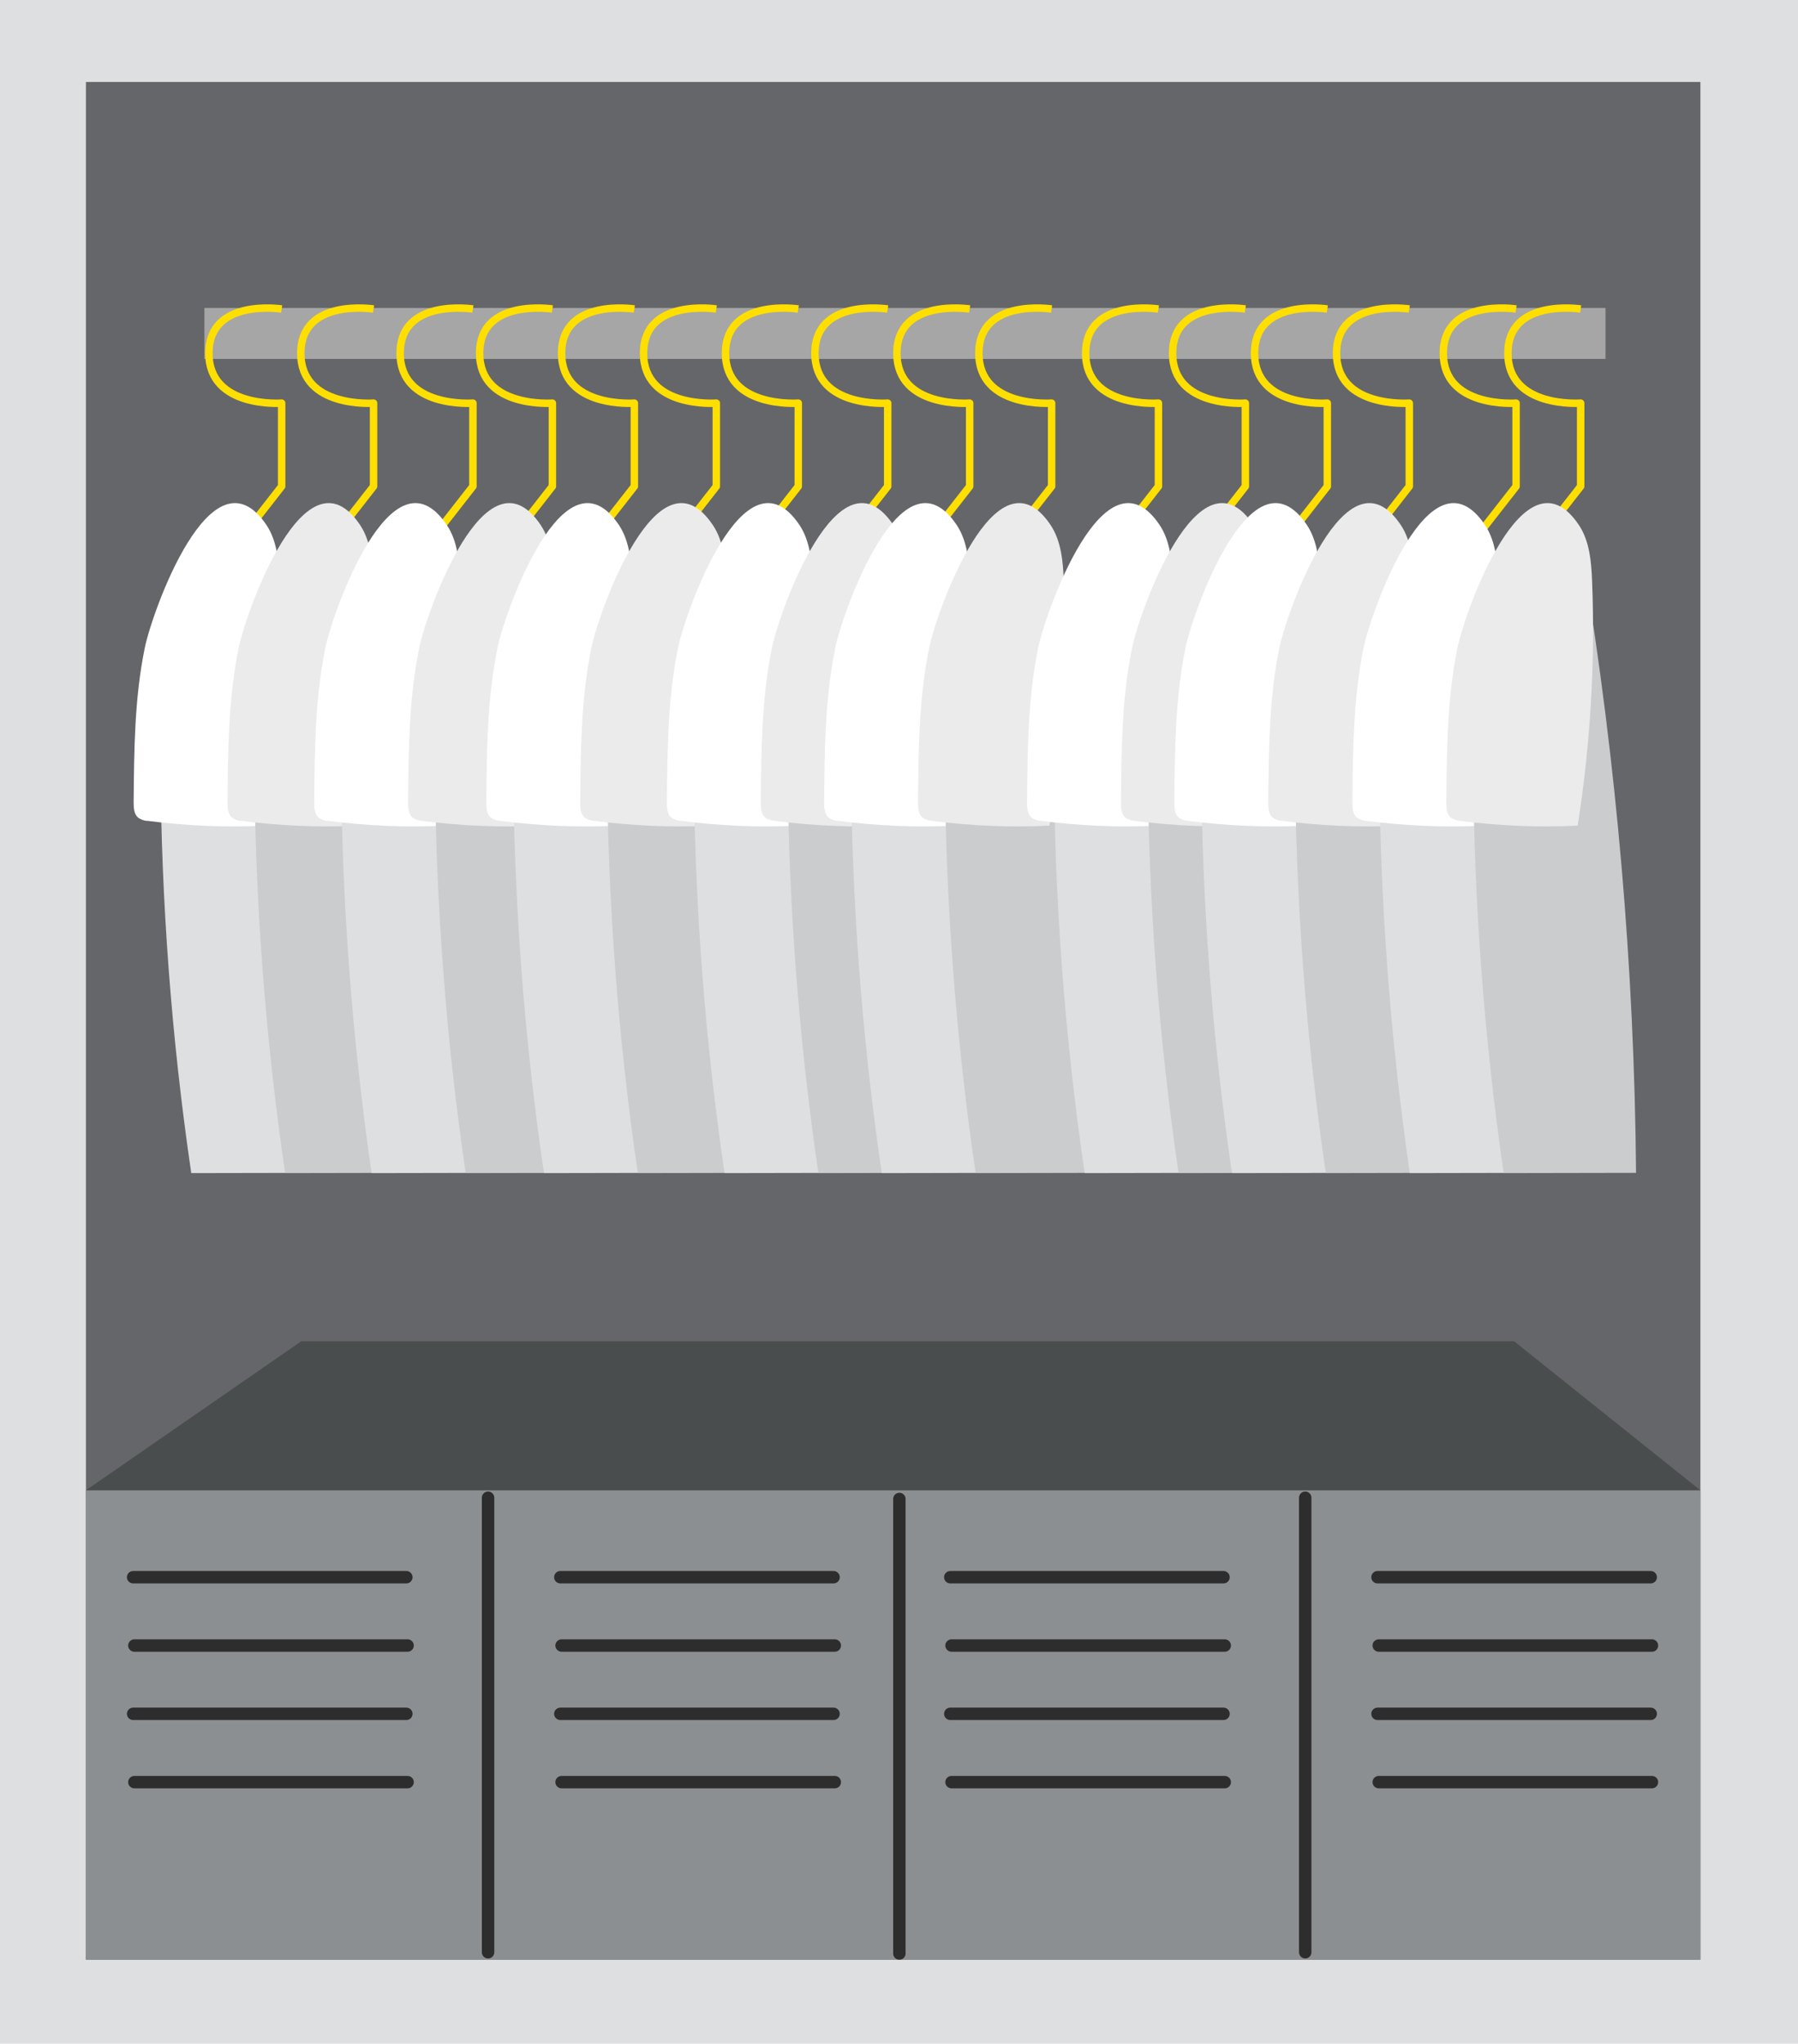 <?xml version="1.0" encoding="utf-8"?>
<!-- Generator: Adobe Illustrator 22.1.0, SVG Export Plug-In . SVG Version: 6.00 Build 0)  -->
<svg version="1.1" id="Layer_1" xmlns="http://www.w3.org/2000/svg" xmlns:xlink="http://www.w3.org/1999/xlink" x="0px" y="0px"
	 viewBox="0 0 723.9 822.8" style="enable-background:new 0 0 723.9 822.8;" xml:space="preserve">
<style type="text/css">
	.st0{fill:#DEDFE0;}
	.st1{fill:#656669;}
	.st2{fill:#8C8F91;}
	.st3{fill:#4A4D4E;}
	.st4{fill:none;stroke:#2D2D2D;stroke-width:5;stroke-linecap:round;stroke-miterlimit:10;}
	.st5{fill:#A6A6A6;}
	.st6{fill:none;stroke:#FFDF00;stroke-width:3;stroke-linejoin:round;}
	.st7{fill:#FFFFFF;}
	.st8{fill:#CACCCD;}
	.st9{fill:#EBEBEC;}
</style>
<title>Asset 85</title>
<g id="Layer_2_1_">
	<g id="Layer_5">
		<rect x="-0.4" y="-1" class="st0" width="725" height="825"/>
		<rect x="34.6" y="33" class="st1" width="650" height="756"/>
		<rect x="34.6" y="600" class="st2" width="650" height="189"/>
		<polygon class="st3" points="34.6,600 121.3,540 609.6,540 684.6,600 		"/>
		<line class="st4" x1="382.6" y1="635" x2="492.6" y2="635"/>
		<line class="st4" x1="383.1" y1="662.5" x2="493.1" y2="662.5"/>
		<line class="st4" x1="382.6" y1="690" x2="492.6" y2="690"/>
		<line class="st4" x1="383.1" y1="717.5" x2="493.1" y2="717.5"/>
		<line class="st4" x1="554.6" y1="635" x2="664.6" y2="635"/>
		<line class="st4" x1="555.1" y1="662.5" x2="665.1" y2="662.5"/>
		<line class="st4" x1="554.6" y1="690" x2="664.6" y2="690"/>
		<line class="st4" x1="555.1" y1="717.5" x2="665.1" y2="717.5"/>
		<line class="st4" x1="525.5" y1="603" x2="525.5" y2="786"/>
		<line class="st4" x1="362.1" y1="603.5" x2="362.1" y2="786.5"/>
		<line class="st4" x1="53.6" y1="635" x2="163.6" y2="635"/>
		<line class="st4" x1="54.1" y1="662.5" x2="164.1" y2="662.5"/>
		<line class="st4" x1="53.6" y1="690" x2="163.6" y2="690"/>
		<line class="st4" x1="54.1" y1="717.5" x2="164.1" y2="717.5"/>
		<line class="st4" x1="225.6" y1="635" x2="335.6" y2="635"/>
		<line class="st4" x1="226.1" y1="662.5" x2="336.1" y2="662.5"/>
		<line class="st4" x1="225.6" y1="690" x2="335.6" y2="690"/>
		<line class="st4" x1="226.1" y1="717.5" x2="336.1" y2="717.5"/>
		<line class="st4" x1="196.5" y1="603" x2="196.5" y2="786"/>
	</g>
</g>
<rect x="82.3" y="124" class="st5" width="564.1" height="20.5"/>
<g id="Layer_2_2_">
	<g id="Layer_5_1_">
		<path class="st6" d="M82.4,235.5l31-39.7v-33.5c0,0-29.3,2.2-29.3-20.1s29.3-17.8,29.3-17.8"/>
		<path class="st6" d="M119.4,235.5l31-39.7v-33.5c0,0-29.3,2.2-29.3-20.1s29.3-17.8,29.3-17.8"/>
		<path class="st6" d="M159.4,235.5l31-39.7v-33.5c0,0-29.3,2.2-29.3-20.1s29.3-17.8,29.3-17.8"/>
		<path class="st6" d="M191.4,235.5l31-39.7v-33.5c0,0-29.3,2.2-29.3-20.1s29.3-17.8,29.3-17.8"/>
		<path class="st6" d="M224.4,235.5l31-39.7v-33.5c0,0-29.3,2.2-29.3-20.1s29.3-17.8,29.3-17.8"/>
		<path class="st6" d="M257.4,235.5l31-39.7v-33.5c0,0-29.3,2.2-29.3-20.1s29.3-17.8,29.3-17.8"/>
		<path class="st6" d="M290.4,235.5l31-39.7v-33.5c0,0-29.3,2.2-29.3-20.1s29.3-17.8,29.3-17.8"/>
		<path class="st6" d="M326.4,235.5l31-39.7v-33.5c0,0-29.3,2.2-29.3-20.1s29.3-17.8,29.3-17.8"/>
		<path class="st6" d="M359.4,235.5l31-39.7v-33.5c0,0-29.3,2.2-29.3-20.1s29.3-17.8,29.3-17.8"/>
		<path class="st6" d="M392.4,235.5l31-39.7v-33.5c0,0-29.3,2.2-29.3-20.1s29.3-17.8,29.3-17.8"/>
		<path class="st6" d="M435.4,235.5l31-39.7v-33.5c0,0-29.3,2.2-29.3-20.1s29.3-17.8,29.3-17.8"/>
		<path class="st6" d="M470.4,235.5l31-39.7v-33.5c0,0-29.3,2.2-29.3-20.1s29.3-17.8,29.3-17.8"/>
		<path class="st6" d="M503.4,235.5l31-39.7v-33.5c0,0-29.3,2.2-29.3-20.1s29.3-17.8,29.3-17.8"/>
		<path class="st6" d="M536.4,235.5l31-39.7v-33.5c0,0-29.3,2.2-29.3-20.1s29.3-17.8,29.3-17.8"/>
		<path class="st6" d="M579.4,235.5l31-39.7v-33.5c0,0-29.3,2.2-29.3-20.1s29.3-17.8,29.3-17.8"/>
		<path class="st6" d="M605.4,235.5l31-39.7v-33.5c0,0-29.3,2.2-29.3-20.1s29.3-17.8,29.3-17.8"/>
		<path class="st0" d="M64.6,307.7c0.3,55.1,4.4,110.1,12.4,164.6l53.3-0.1c-0.7-82.4-7.8-164.6-21.2-245.9
			c-0.9-5.3-2.6-11.5-7.7-13"/>
		<path class="st7" d="M58.3,260.8c-4.2,20.4-4.3,41.4-4.5,62.2c0,2.2,0.1,4.7,1.8,6.2c1.2,0.8,2.5,1.3,3.9,1.3
			c15.7,2,31.5,2.7,47.3,1.9c5.2-32.5,7.1-65.5,5.8-98.4c-0.3-7.8-1-16.1-5.3-22.6C85.1,178.5,61.1,246.9,58.3,260.8z"/>
		<path class="st8" d="M102.4,307.7c0.3,55.1,4.4,110.1,12.4,164.6l53.3-0.1c-0.7-82.4-7.8-164.6-21.2-245.9
			c-0.9-5.3-2.6-11.5-7.7-13"/>
		<path class="st9" d="M96.1,260.8c-4.2,20.4-4.3,41.4-4.5,62.2c0,2.2,0.1,4.7,1.8,6.2c1.2,0.8,2.5,1.3,3.9,1.3
			c15.7,2,31.5,2.7,47.2,1.9c5.2-32.5,7.1-65.5,5.8-98.4c-0.3-7.8-1-16.1-5.3-22.6C122.9,178.5,98.9,246.9,96.1,260.8z"/>
		<path class="st0" d="M137.3,307.7c0.3,55.1,4.4,110.1,12.3,164.6l53.3-0.1c-0.7-82.4-7.8-164.6-21.1-245.9
			c-0.9-5.3-2.6-11.5-7.7-13"/>
		<path class="st7" d="M131,260.8c-4.2,20.4-4.3,41.4-4.5,62.2c0,2.2,0.1,4.7,1.8,6.2c1.2,0.8,2.5,1.3,3.9,1.3
			c15.7,2,31.5,2.7,47.2,1.9c5.1-32.5,7.1-65.5,5.8-98.4c-0.3-7.8-0.9-16.1-5.3-22.6C157.8,178.5,133.8,246.9,131,260.8z"/>
		<path class="st8" d="M175.1,307.7c0.3,55.1,4.4,110.1,12.4,164.6l53.3-0.1c-0.7-82.4-7.8-164.6-21.2-245.9
			c-0.9-5.3-2.6-11.5-7.7-13"/>
		<path class="st9" d="M168.8,260.8c-4.2,20.4-4.3,41.4-4.5,62.2c0,2.2,0.1,4.7,1.8,6.2c1.2,0.8,2.5,1.2,3.9,1.3
			c15.7,2,31.5,2.7,47.2,1.9c5.1-32.5,7.1-65.5,5.8-98.4c-0.3-7.8-1-16.1-5.3-22.6C195.6,178.5,171.6,246.9,168.8,260.8z"/>
		<path class="st0" d="M206.6,307.7c0.3,55.1,4.4,110.1,12.4,164.6l53.3-0.1c-0.7-82.4-7.8-164.6-21.2-245.9
			c-0.9-5.3-2.6-11.5-7.7-13"/>
		<path class="st7" d="M200.3,260.8c-4.2,20.4-4.3,41.4-4.5,62.2c0,2.2,0.1,4.7,1.8,6.2c1.2,0.8,2.5,1.2,3.9,1.3
			c15.7,2,31.5,2.7,47.2,1.9c5.2-32.5,7.1-65.5,5.8-98.4c-0.3-7.8-1-16.1-5.3-22.6C227.1,178.5,203.1,246.9,200.3,260.8z"/>
		<path class="st8" d="M244.4,307.7c0.3,55.1,4.4,110.1,12.4,164.6l53.3-0.1c-0.7-82.4-7.8-164.6-21.2-245.9
			c-0.9-5.3-2.6-11.5-7.7-13"/>
		<path class="st9" d="M238.1,260.8c-4.2,20.4-4.3,41.4-4.5,62.2c0,2.2,0.1,4.7,1.8,6.2c1.2,0.8,2.5,1.2,3.9,1.3
			c15.7,2,31.5,2.7,47.2,1.9c5.2-32.5,7.1-65.5,5.8-98.4c-0.3-7.8-0.9-16.1-5.3-22.6C264.9,178.5,240.9,246.9,238.1,260.8z"/>
		<path class="st0" d="M279.3,307.7c0.3,55.1,4.4,110.1,12.4,164.6l53.3-0.1c-0.7-82.4-7.8-164.6-21.1-245.9
			c-0.9-5.3-2.6-11.5-7.7-13"/>
		<path class="st7" d="M273,260.8c-4.2,20.4-4.3,41.4-4.5,62.2c0,2.2,0.1,4.7,1.8,6.2c1.2,0.8,2.5,1.2,3.9,1.3
			c15.7,2,31.5,2.7,47.2,1.9c5.1-32.5,7.1-65.5,5.8-98.4c-0.3-7.8-1-16.1-5.3-22.6C299.8,178.5,275.8,246.9,273,260.8z"/>
		<path class="st8" d="M317.1,307.7c0.3,55.1,4.4,110.1,12.4,164.6l53.3-0.1c-0.7-82.4-7.8-164.6-21.2-245.9
			c-0.9-5.3-2.6-11.5-7.7-13"/>
		<path class="st9" d="M310.8,260.8c-4.2,20.4-4.3,41.4-4.5,62.2c0,2.2,0.1,4.7,1.8,6.2c1.2,0.8,2.5,1.2,3.9,1.3
			c15.7,2,31.5,2.7,47.2,1.9c5.1-32.5,7.1-65.5,5.8-98.4c-0.3-7.8-1-16.1-5.3-22.6C337.6,178.5,313.6,246.9,310.8,260.8z"/>
		<path class="st0" d="M342.6,307.7c0.3,55.1,4.4,110.1,12.4,164.6l53.3-0.1c-0.7-82.4-7.8-164.6-21.2-245.9
			c-0.9-5.3-2.6-11.5-7.7-13"/>
		<path class="st7" d="M336.3,260.8c-4.2,20.4-4.3,41.4-4.5,62.2c0,2.2,0.1,4.7,1.8,6.2c1.2,0.8,2.5,1.2,3.9,1.3
			c15.7,2,31.5,2.7,47.2,1.9c5.2-32.5,7.1-65.5,5.8-98.4c-0.3-7.8-1-16.1-5.3-22.6C363.1,178.5,339.1,246.9,336.3,260.8z"/>
		<path class="st8" d="M380.4,307.7c0.3,55.1,4.4,110.1,12.4,164.6l53.3-0.1c-0.7-82.4-7.8-164.6-21.2-245.9
			c-0.9-5.3-2.6-11.5-7.7-13"/>
		<path class="st9" d="M374.1,260.8c-4.2,20.4-4.3,41.4-4.5,62.2c0,2.2,0.1,4.7,1.8,6.2c1.2,0.8,2.5,1.2,3.9,1.3
			c15.7,2,31.5,2.7,47.2,1.9c5.2-32.5,7.1-65.5,5.8-98.4c-0.3-7.8-1-16.1-5.3-22.6C400.9,178.5,376.9,246.9,374.1,260.8z"/>
		<path class="st0" d="M424.3,307.7c0.3,55.1,4.4,110.1,12.4,164.6l53.3-0.1c-0.7-82.4-7.8-164.6-21.1-245.9
			c-0.9-5.3-2.6-11.5-7.7-13"/>
		<path class="st7" d="M418,260.8c-4.2,20.4-4.3,41.4-4.5,62.2c0,2.2,0.1,4.7,1.8,6.2c1.2,0.8,2.5,1.2,3.9,1.3
			c15.7,2,31.5,2.7,47.2,1.9c5.1-32.5,7.1-65.5,5.8-98.4c-0.3-7.8-1-16.1-5.3-22.6C444.8,178.5,420.8,246.9,418,260.8z"/>
		<path class="st8" d="M462.1,307.7c0.3,55.1,4.4,110.1,12.4,164.6l53.3-0.1c-0.7-82.4-7.8-164.6-21.2-245.9
			c-0.9-5.3-2.6-11.5-7.7-13"/>
		<path class="st9" d="M455.8,260.8c-4.2,20.4-4.3,41.4-4.5,62.2c0,2.2,0.1,4.7,1.8,6.2c1.2,0.8,2.5,1.2,3.9,1.3
			c15.7,2,31.5,2.7,47.2,1.9c5.1-32.5,7.1-65.5,5.8-98.4c-0.3-7.8-1-16.1-5.3-22.6C482.6,178.5,458.6,246.9,455.8,260.8z"/>
		<path class="st0" d="M483.6,307.7c0.3,55.1,4.4,110.1,12.4,164.6l53.3-0.1c-0.7-82.4-7.8-164.6-21.2-245.9
			c-0.9-5.3-2.6-11.5-7.7-13"/>
		<path class="st7" d="M477.3,260.8c-4.2,20.4-4.3,41.4-4.5,62.2c0,2.2,0.1,4.7,1.8,6.2c1.2,0.8,2.5,1.2,3.9,1.3
			c15.7,2,31.5,2.7,47.2,1.9c5.2-32.5,7.1-65.5,5.8-98.4c-0.3-7.8-1-16.1-5.3-22.6C504.1,178.5,480.1,246.9,477.3,260.8z"/>
		<path class="st8" d="M521.4,307.7c0.3,55.1,4.4,110.1,12.4,164.6l53.3-0.1c-0.7-82.4-7.8-164.6-21.2-245.9
			c-0.9-5.3-2.6-11.5-7.7-13"/>
		<path class="st9" d="M515.1,260.8c-4.2,20.4-4.3,41.4-4.5,62.2c0,2.2,0.1,4.7,1.8,6.2c1.2,0.8,2.5,1.2,3.9,1.3
			c15.7,2,31.5,2.7,47.2,1.9c5.2-32.5,7.1-65.5,5.8-98.4c-0.3-7.8-1-16.1-5.3-22.6C541.9,178.5,517.9,246.9,515.1,260.8z"/>
		<path class="st0" d="M555.3,307.7c0.3,55.1,4.4,110.1,12.3,164.6l53.3-0.1c-0.7-82.4-7.8-164.6-21.1-245.9
			c-0.9-5.3-2.6-11.5-7.7-13"/>
		<path class="st7" d="M549,260.8c-4.2,20.4-4.3,41.4-4.5,62.2c0,2.2,0.1,4.7,1.8,6.2c1.2,0.8,2.5,1.2,3.9,1.3
			c15.7,2,31.5,2.7,47.2,1.9c5.1-32.5,7.1-65.5,5.8-98.4c-0.3-7.8-1-16.1-5.3-22.6C575.8,178.5,551.8,246.9,549,260.8z"/>
		<path class="st8" d="M593.1,307.7c0.3,55.1,4.4,110.1,12.3,164.6l53.3-0.1c-0.7-82.4-7.8-164.6-21.2-245.9
			c-0.9-5.3-2.6-11.5-7.7-13"/>
		<path class="st9" d="M586.8,260.8c-4.2,20.4-4.3,41.4-4.5,62.2c0,2.2,0.1,4.7,1.8,6.2c1.2,0.8,2.5,1.2,3.9,1.3
			c15.7,2,31.5,2.7,47.2,1.9c5.1-32.5,7.1-65.5,5.8-98.4c-0.3-7.8-1-16.1-5.3-22.6C613.6,178.5,589.6,246.9,586.8,260.8z"/>
	</g>
</g>
</svg>
